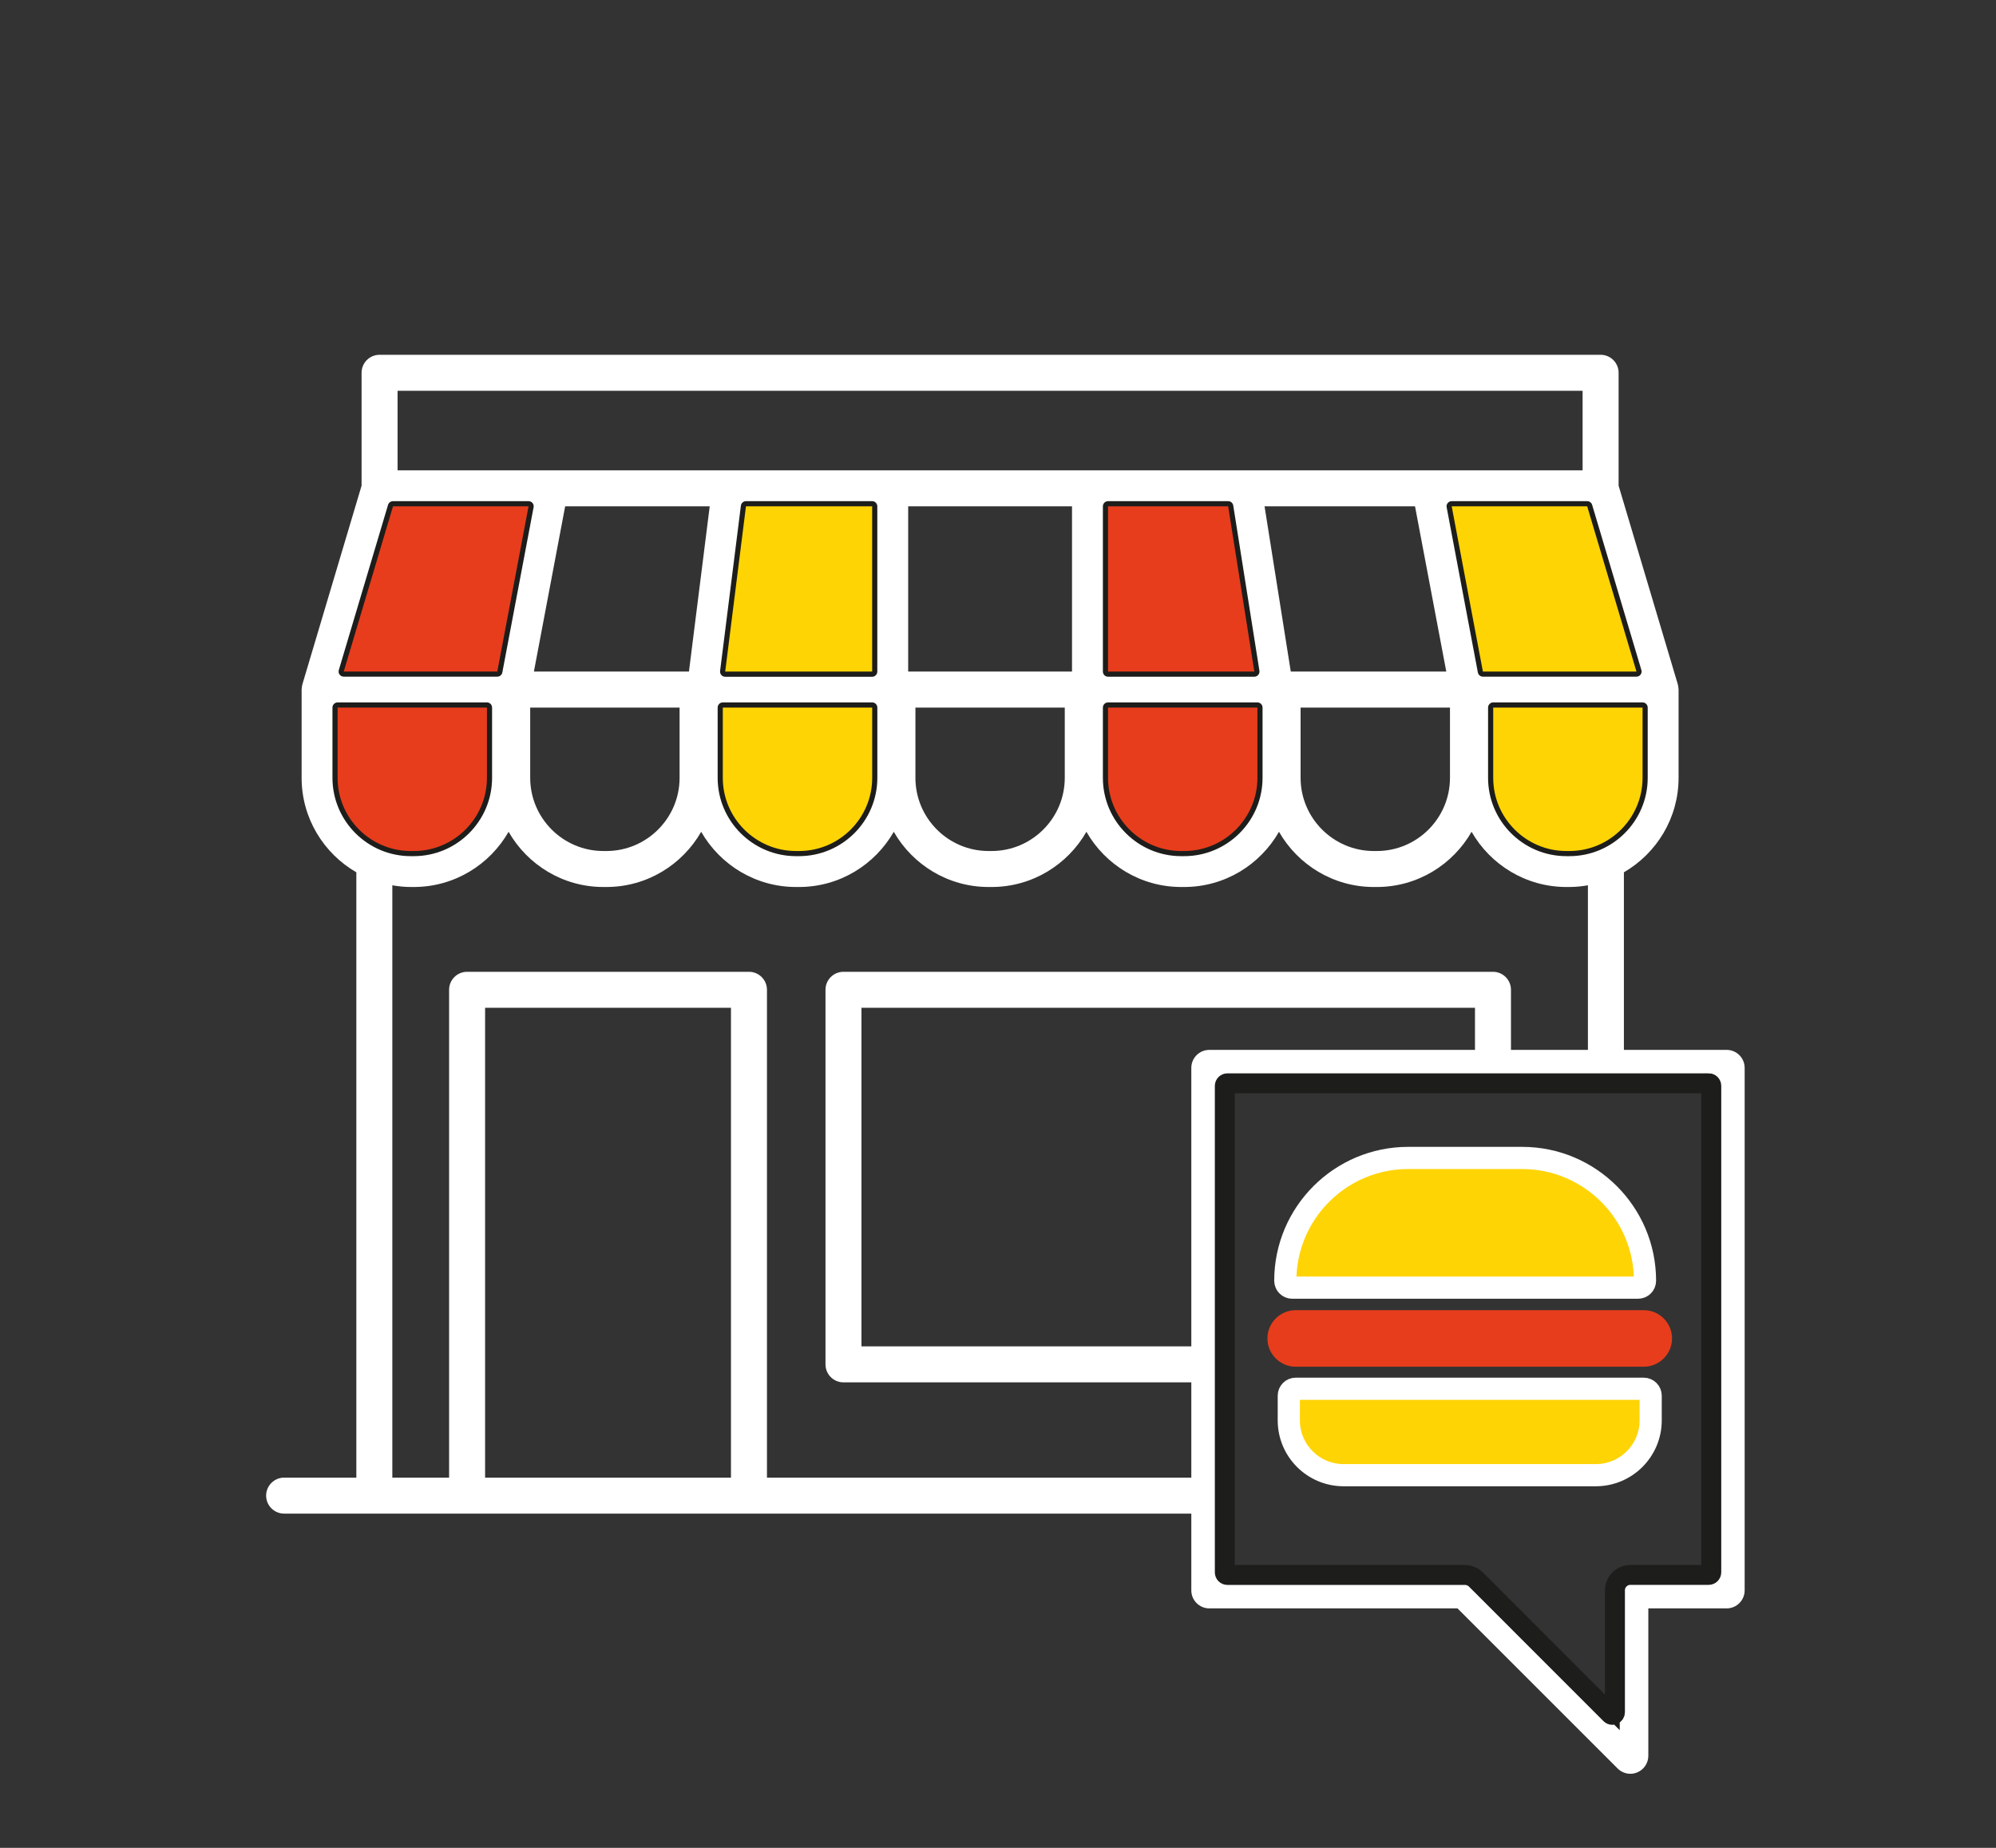 <svg width="135" height="125" viewBox="0 0 135 125" fill="none" xmlns="http://www.w3.org/2000/svg">
<rect x="0" y="0" width="135" height="125" fill="#333333" stroke="none"/>
<path d="M116.783 71.021H109.833V59.008C112.038 57.727 113.531 55.345 113.531 52.618V46.646C113.531 46.646 113.527 46.625 113.527 46.611C113.527 46.577 113.52 46.545 113.517 46.514C113.513 46.455 113.503 46.399 113.489 46.344C113.489 46.33 113.489 46.316 113.482 46.302L109.475 32.855V25.217C109.475 24.546 108.932 24 108.258 24H25.673C24.998 24 24.455 24.546 24.455 25.217V32.855L20.449 46.302C20.449 46.302 20.449 46.33 20.442 46.344C20.428 46.399 20.417 46.455 20.414 46.514C20.41 46.545 20.403 46.577 20.403 46.611C20.403 46.625 20.4 46.636 20.4 46.646V52.618C20.4 55.345 21.892 57.731 24.101 59.008V99.956H19.217C18.546 99.956 18 100.502 18 101.173C18 101.844 18.546 102.39 19.217 102.39H80.575V107.583C80.575 108.254 81.121 108.801 81.793 108.801H98.578L109.409 119.631C109.642 119.864 109.952 119.99 110.272 119.99C110.428 119.99 110.585 119.958 110.734 119.896C111.19 119.708 111.485 119.263 111.485 118.772V108.801H116.783C117.454 108.801 118 108.254 118 107.583V72.238C118 71.564 117.454 71.021 116.783 71.021ZM111.096 52.618C111.096 55.345 108.877 57.568 106.146 57.568H105.945C103.214 57.568 100.995 55.345 100.995 52.618V47.864H111.096V52.618ZM110.682 45.429H100.296L98.185 34.25H107.35L110.682 45.429ZM26.89 26.435H107.04V31.815H26.89V26.435ZM87.966 47.864H98.07V52.618C98.07 55.345 95.851 57.568 93.121 57.568H92.919C90.189 57.568 87.966 55.345 87.966 52.618V47.864ZM87.302 45.429L85.528 34.25H95.705L97.82 45.429H87.302ZM85.045 47.864V52.618C85.045 55.345 82.822 57.568 80.092 57.568H79.89C77.163 57.568 74.941 55.345 74.941 52.618V47.864H85.045ZM74.941 45.429V34.25H83.066L84.836 45.429H74.941ZM61.425 45.429V34.25H72.506V45.429H61.425ZM72.016 47.864V52.618C72.016 55.345 69.796 57.568 67.066 57.568H66.864C64.134 57.568 61.915 55.345 61.915 52.618V47.864H72.016ZM49.049 45.429L50.455 34.25H58.99V45.429H49.049ZM58.99 47.864V52.618C58.99 55.345 56.771 57.568 54.041 57.568H53.839C51.108 57.568 48.886 55.345 48.886 52.618V47.864H58.99ZM36.111 45.429L38.225 34.25H48.002L46.597 45.429H36.111ZM45.964 47.864V52.618C45.964 55.345 43.742 57.568 41.011 57.568H40.81C38.083 57.568 35.86 55.345 35.86 52.618V47.864H45.964ZM26.581 34.25H35.749L33.634 45.429H23.248L26.581 34.25ZM22.835 52.618V47.864H32.935V52.618C32.935 55.345 30.716 57.568 27.986 57.568H27.784C25.054 57.568 22.835 55.345 22.835 52.618ZM49.439 99.956H32.81V68.172H49.439V99.956ZM80.575 99.956H51.874V66.955C51.874 66.284 51.328 65.738 50.656 65.738H31.593C30.918 65.738 30.375 66.284 30.375 66.955V99.956H26.535V59.887C26.942 59.957 27.356 60.002 27.784 60.002H27.986C30.73 60.002 33.126 58.493 34.399 56.267C35.672 58.493 38.065 60.002 40.81 60.002H41.011C43.759 60.002 46.152 58.493 47.425 56.267C48.698 58.493 51.094 60.002 53.839 60.002H54.041C56.785 60.002 59.178 58.493 60.451 56.267C61.724 58.493 64.12 60.002 66.864 60.002H67.066C69.81 60.002 72.207 58.493 73.48 56.267C74.753 58.493 77.146 60.002 79.89 60.002H80.092C82.836 60.002 85.232 58.493 86.505 56.267C87.778 58.493 90.175 60.002 92.919 60.002H93.121C95.865 60.002 98.258 58.493 99.531 56.267C100.804 58.493 103.201 60.002 105.945 60.002H106.146C106.574 60.002 106.992 59.957 107.399 59.887V71.021H102.195V66.955C102.195 66.284 101.649 65.738 100.978 65.738H57.049C56.374 65.738 55.832 66.284 55.832 66.955V92.293C55.832 92.965 56.374 93.511 57.049 93.511H80.575V99.956ZM80.575 72.238V91.076H58.266V68.172H99.761V71.021H81.793C81.121 71.021 80.575 71.564 80.575 72.238ZM115.565 106.366H110.268C109.597 106.366 109.051 106.908 109.051 107.583V115.833L99.942 106.721C99.712 106.495 99.402 106.366 99.082 106.366H83.01V101.18C83.01 101.18 83.01 101.18 83.01 101.173C83.01 101.169 83.01 101.166 83.01 101.163V92.3C83.01 92.3 83.01 92.297 83.01 92.293V73.456H115.562V106.366H115.565Z" fill="white"/>
<path d="M23.249 45.603C23.194 45.603 23.141 45.578 23.11 45.533C23.079 45.488 23.068 45.432 23.082 45.38L26.414 34.201C26.435 34.128 26.505 34.076 26.581 34.076H35.75C35.802 34.076 35.85 34.1 35.882 34.139C35.917 34.181 35.927 34.233 35.92 34.281L33.805 45.46C33.791 45.544 33.718 45.603 33.635 45.603H23.249Z" fill="#E73D1C"/>
<path d="M35.749 34.25L33.634 45.429H23.249L26.581 34.25H35.749ZM35.749 33.902H26.581C26.428 33.902 26.292 34.003 26.247 34.149L22.915 45.328C22.883 45.432 22.904 45.547 22.97 45.634C23.036 45.721 23.141 45.773 23.249 45.773H33.634C33.801 45.773 33.944 45.655 33.975 45.491L36.09 34.313C36.111 34.212 36.083 34.108 36.017 34.028C35.951 33.947 35.853 33.902 35.749 33.902Z" fill="#1D1D1B"/>
<path d="M49.049 45.603C49 45.603 48.951 45.582 48.916 45.544C48.882 45.505 48.868 45.457 48.875 45.408L50.28 34.229C50.29 34.142 50.363 34.076 50.454 34.076H58.989C59.087 34.076 59.163 34.153 59.163 34.25V45.429C59.163 45.526 59.087 45.603 58.989 45.603H49.049Z" fill="#FFD405"/>
<path d="M58.989 34.25V45.429H49.049L50.454 34.25H58.989ZM58.989 33.902H50.454C50.28 33.902 50.13 34.034 50.11 34.208L48.704 45.387C48.691 45.484 48.722 45.585 48.788 45.662C48.854 45.738 48.948 45.78 49.049 45.78H58.989C59.181 45.78 59.337 45.624 59.337 45.432V34.25C59.337 34.059 59.181 33.902 58.989 33.902Z" fill="#1D1D1B"/>
<path d="M74.942 45.603C74.844 45.603 74.768 45.526 74.768 45.429V34.25C74.768 34.153 74.844 34.076 74.942 34.076H83.066C83.153 34.076 83.226 34.139 83.237 34.222L85.007 45.401C85.014 45.45 85 45.502 84.969 45.54C84.934 45.578 84.889 45.599 84.837 45.599H74.942V45.603Z" fill="#E73D1C"/>
<path d="M83.067 34.25L84.837 45.429H74.942V34.25H83.067ZM83.067 33.902H74.942C74.75 33.902 74.594 34.059 74.594 34.25V45.429C74.594 45.62 74.75 45.777 74.942 45.777H84.837C84.938 45.777 85.035 45.731 85.101 45.655C85.167 45.578 85.195 45.474 85.181 45.373L83.411 34.194C83.383 34.024 83.237 33.902 83.067 33.902Z" fill="#1D1D1B"/>
<path d="M100.297 45.603C100.213 45.603 100.14 45.544 100.126 45.46L98.015 34.281C98.005 34.229 98.019 34.177 98.053 34.139C98.085 34.1 98.137 34.076 98.186 34.076H107.35C107.427 34.076 107.497 34.128 107.517 34.201L110.849 45.38C110.867 45.432 110.856 45.488 110.822 45.533C110.787 45.578 110.738 45.603 110.682 45.603H100.297Z" fill="#FFD405"/>
<path d="M107.35 34.25L110.683 45.429H100.297L98.186 34.25H107.35ZM107.35 33.902H98.186C98.081 33.902 97.984 33.947 97.918 34.028C97.852 34.108 97.824 34.212 97.845 34.313L99.956 45.491C99.987 45.655 100.13 45.773 100.297 45.773H110.683C110.794 45.773 110.895 45.721 110.961 45.634C111.027 45.547 111.048 45.432 111.016 45.328L107.684 34.149C107.639 34.003 107.504 33.902 107.35 33.902Z" fill="#1D1D1B"/>
<path d="M105.944 57.741C103.119 57.741 100.82 55.442 100.82 52.618V47.864C100.82 47.766 100.897 47.69 100.994 47.69H111.095C111.192 47.69 111.269 47.766 111.269 47.864V52.618C111.269 55.442 108.97 57.741 106.145 57.741H105.944Z" fill="#FFD405"/>
<path d="M111.095 47.864V52.618C111.095 55.345 108.876 57.568 106.145 57.568H105.944C103.213 57.568 100.994 55.345 100.994 52.618V47.864H111.095ZM111.095 47.516H100.994C100.803 47.516 100.646 47.672 100.646 47.864V52.618C100.646 55.54 103.022 57.915 105.944 57.915H106.145C109.067 57.915 111.443 55.54 111.443 52.618V47.864C111.443 47.672 111.286 47.516 111.095 47.516Z" fill="#1D1D1B"/>
<path d="M79.891 57.741C77.067 57.741 74.768 55.442 74.768 52.618V47.864C74.768 47.766 74.844 47.69 74.942 47.69H85.046C85.143 47.69 85.219 47.766 85.219 47.864V52.618C85.219 55.442 82.92 57.741 80.093 57.741H79.891Z" fill="#E73D1C"/>
<path d="M85.046 47.864V52.618C85.046 55.345 82.823 57.568 80.093 57.568H79.891C77.164 57.568 74.942 55.345 74.942 52.618V47.864H85.046ZM85.046 47.516H74.942C74.75 47.516 74.594 47.672 74.594 47.864V52.618C74.594 55.54 76.969 57.915 79.891 57.915H80.093C83.014 57.915 85.393 55.54 85.393 52.618V47.864C85.393 47.672 85.237 47.516 85.046 47.516Z" fill="#1D1D1B"/>
<path d="M53.84 57.741C51.012 57.741 48.713 55.442 48.713 52.618V47.864C48.713 47.766 48.789 47.69 48.887 47.69H58.991C59.088 47.69 59.165 47.766 59.165 47.864V52.618C59.165 55.442 56.866 57.741 54.041 57.741H53.84Z" fill="#FFD405"/>
<path d="M58.991 47.864V52.618C58.991 55.345 56.772 57.568 54.041 57.568H53.84C51.109 57.568 48.887 55.345 48.887 52.618V47.864H58.991ZM58.991 47.516H48.887C48.696 47.516 48.539 47.672 48.539 47.864V52.618C48.539 55.54 50.918 57.915 53.84 57.915H54.041C56.963 57.915 59.339 55.54 59.339 52.618V47.864C59.339 47.672 59.182 47.516 58.991 47.516Z" fill="#1D1D1B"/>
<path d="M27.784 57.741C24.959 57.741 22.66 55.442 22.66 52.618V47.864C22.66 47.766 22.737 47.69 22.834 47.69H32.935C33.032 47.69 33.108 47.766 33.108 47.864V52.618C33.108 55.442 30.809 57.741 27.985 57.741H27.784Z" fill="#E73D1C"/>
<path d="M32.935 47.864V52.618C32.935 55.345 30.716 57.568 27.985 57.568H27.784C25.053 57.568 22.834 55.345 22.834 52.618V47.864H32.935ZM32.935 47.516H22.834C22.643 47.516 22.486 47.672 22.486 47.864V52.618C22.486 55.54 24.862 57.915 27.784 57.915H27.985C30.907 57.915 33.282 55.54 33.282 52.618V47.864C33.282 47.672 33.126 47.516 32.935 47.516Z" fill="#1D1D1B"/>
<path d="M115.566 73.456V106.366H110.269C109.597 106.366 109.051 106.908 109.051 107.583V115.833L99.942 106.721C99.712 106.495 99.403 106.366 99.083 106.366H83.01V101.18C83.01 101.18 83.01 101.18 83.01 101.173C83.01 101.169 83.01 101.166 83.01 101.163V92.3C83.01 92.3 83.01 92.297 83.01 92.293V73.456H115.562H115.566ZM115.566 73.108H83.014C82.823 73.108 82.666 73.264 82.666 73.456V92.251C82.666 92.251 82.666 92.283 82.666 92.3V101.163V101.169C82.666 101.169 82.666 101.176 82.666 101.18V106.366C82.666 106.557 82.823 106.714 83.014 106.714H99.086C99.312 106.714 99.538 106.808 99.702 106.968L108.808 116.077C108.874 116.143 108.964 116.178 109.055 116.178C109.1 116.178 109.145 116.171 109.187 116.15C109.316 116.098 109.402 115.969 109.402 115.83V107.58C109.402 107.1 109.792 106.71 110.272 106.71H115.569C115.761 106.71 115.917 106.554 115.917 106.362V73.452C115.917 73.261 115.761 73.104 115.569 73.104L115.566 73.108Z" stroke="#1D1D1B" stroke-miterlimit="10"/>
<path d="M111.643 94.412V96.085C111.643 98.129 109.979 99.79 107.937 99.79H90.874C88.829 99.79 87.168 98.129 87.168 96.085V94.412C87.168 94.154 87.378 93.944 87.635 93.944H111.175C111.432 93.944 111.643 94.154 111.643 94.412Z" fill="#FFD405" stroke="white" stroke-width="1.5"/>
<path d="M87.635 91.932C86.867 91.932 86.244 91.309 86.244 90.54C86.244 89.772 86.867 89.149 87.635 89.149H111.175C111.944 89.149 112.567 89.772 112.567 90.54C112.567 91.309 111.944 91.932 111.175 91.932H87.635Z" fill="#FFD405"/>
<path d="M111.176 89.323C111.847 89.323 112.393 89.869 112.393 90.54C112.393 91.212 111.847 91.758 111.176 91.758H87.635C86.964 91.758 86.418 91.212 86.418 90.54C86.418 89.869 86.964 89.323 87.635 89.323H111.176ZM111.176 88.975H87.635C86.773 88.975 86.07 89.678 86.07 90.54C86.07 91.403 86.773 92.106 87.635 92.106H111.176C112.038 92.106 112.741 91.403 112.741 90.54C112.741 89.678 112.038 88.975 111.176 88.975Z" fill="#1D1D1B"/>
<path d="M87.635 92.106C86.773 92.106 86.07 91.403 86.07 90.54C86.07 89.678 86.773 88.975 87.635 88.975H111.176C112.038 88.975 112.741 89.678 112.741 90.54C112.741 91.403 112.038 92.106 111.176 92.106H87.635Z" fill="white"/>
<path d="M111.176 89.323C111.847 89.323 112.393 89.869 112.393 90.54C112.393 91.212 111.847 91.758 111.176 91.758H87.636C86.964 91.758 86.418 91.212 86.418 90.54C86.418 89.869 86.964 89.323 87.636 89.323H111.176ZM111.176 88.627H87.636C86.582 88.627 85.723 89.486 85.723 90.54C85.723 91.594 86.582 92.453 87.636 92.453H111.176C112.23 92.453 113.089 91.594 113.089 90.54C113.089 89.486 112.23 88.627 111.176 88.627Z" fill="#E73D1C"/>
<path d="M87.635 91.932C86.867 91.932 86.244 91.309 86.244 90.54C86.244 89.772 86.867 89.149 87.635 89.149H111.175C111.944 89.149 112.567 89.772 112.567 90.54C112.567 91.309 111.944 91.932 111.175 91.932H87.635Z" fill="#E73D1C"/>
<path d="M111.26 86.638C111.26 86.896 111.052 87.105 110.793 87.105H87.399C87.142 87.105 86.932 86.895 86.932 86.638C86.932 82.057 90.658 78.331 95.239 78.331H102.957C107.533 78.331 111.26 82.057 111.26 86.638Z" fill="#FFD405" stroke="white" stroke-width="1.5"/>
</svg>
